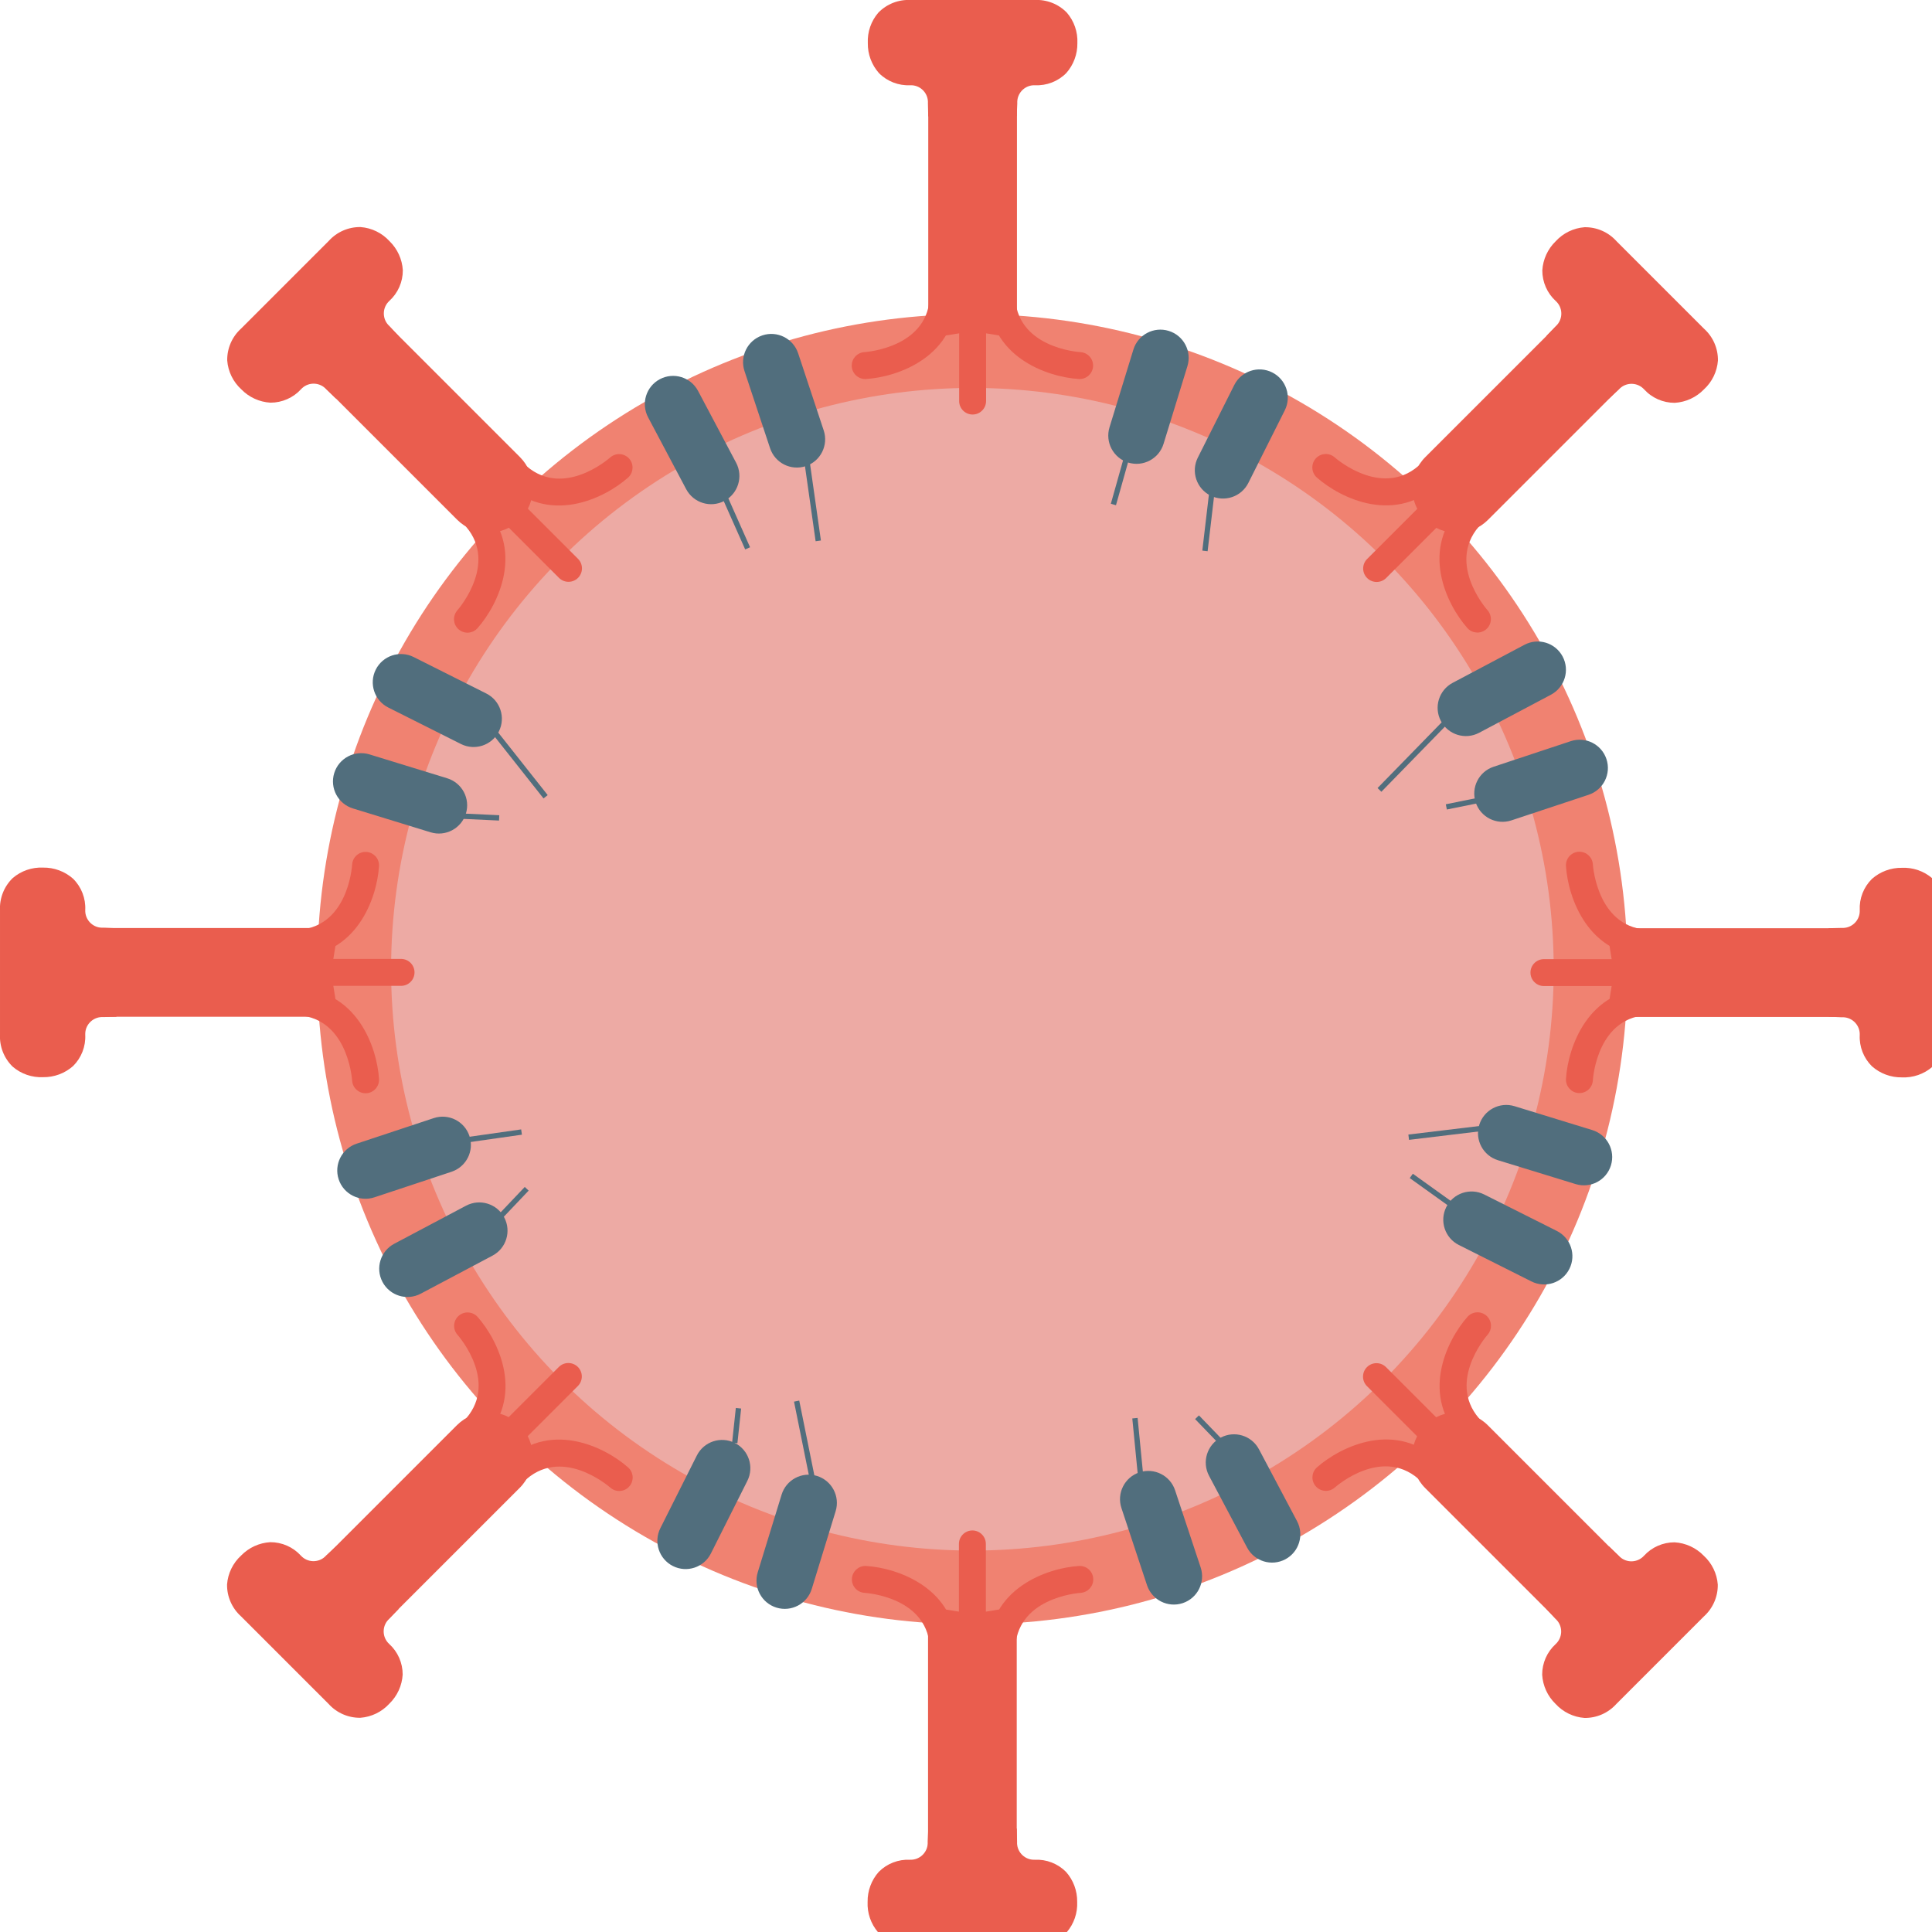           <svg
            width="100%"
            height="100%"
            className="virus-replicant"
            version="1.1"
            xmlns="http://www.w3.org/2000/svg"
            xmlnsXlink="http://www.w3.org/1999/xlink"
            viewBox="0 0 362 362"
          >
            <title>virus replicant</title>
            <circle fill="#F08271" cx="182.199" cy="181.609" r="122.759" />
            <circle fill="#EDAAA4" cx="182.199" cy="181.608" r="108.92" />
            <g>
              <path
                fill="#EA5D4E"
                d="M182.197,302.184L182.197,302.184c4.57,0,8.31-2.508,8.31,2.062v44.904
		c-0.014,4.584-3.726,8.295-8.31,8.309l0,0c-4.583-0.014-8.295-3.725-8.309-8.309v-44.904
		C173.888,299.676,177.627,302.184,182.197,302.184z"
              />
              <path
                fill="#EA5D4E"
                d="M202.324,293.415c1.394,0.002,2.521,1.133,2.52,2.525c-0.002,1.33-1.036,2.43-2.364,2.514
		c-0.553,0.037-12.261,0.959-12.261,10.84c0.004,1.395-1.123,2.525-2.516,2.529s-2.524-1.123-2.528-2.516c0-0.004,0-0.008,0-0.014
		c0-11.73,11.115-15.513,16.993-15.874C202.22,293.417,202.273,293.415,202.324,293.415z"
              />
              <path
                fill="#EA5D4E"
                d="M162.14,293.415c0.053,0,0.104,0.002,0.156,0.005c5.878,0.361,16.993,4.144,16.993,15.874
		c0.004,1.395-1.123,2.525-2.516,2.529s-2.525-1.123-2.528-2.516c0-0.004,0-0.008,0-0.014c0-9.971-11.758-10.809-12.258-10.84
		c-1.39-0.086-2.447-1.281-2.361-2.672C159.708,294.453,160.809,293.417,162.14,293.415L162.14,293.415z"
              />
              <g>
                <path
                  fill="#EA5D4E"
                  d="M170.6,361.913h23.194c5.979,0,5.513-5.514,5.513-5.514s0.289-5.416-5.417-5.416s-5.841-5.842-5.841-5.842
			h-11.704c0,0-0.135,5.842-5.841,5.842s-5.417,5.416-5.417,5.416S164.621,361.913,170.6,361.913z"
                />
                <path
                  fill="#EA5D4E"
                  d="M176.345,342.62h14.168l0.057,2.463c-0.104,1.76,1.236,3.271,2.995,3.375
			c0.108,0.008,0.217,0.008,0.325,0.004c2.185-0.104,4.311,0.723,5.852,2.273c1.375,1.549,2.12,3.557,2.089,5.627
			c0.095,2.08-0.609,4.119-1.969,5.697c-1.585,1.631-3.797,2.498-6.067,2.375H170.6c-2.271,0.123-4.483-0.744-6.067-2.375
			c-1.359-1.578-2.063-3.617-1.969-5.697c-0.031-2.07,0.714-4.078,2.088-5.627c1.541-1.551,3.668-2.377,5.853-2.273
			c1.765,0.07,3.253-1.301,3.324-3.066c0.005-0.111,0.004-0.225-0.004-0.336l0.104-2.412L176.345,342.62z M185.945,347.665h-7.495
			c-0.975,3.553-4.264,5.971-7.945,5.84c-0.787-0.072-1.57,0.174-2.175,0.684c-0.48,0.596-0.736,1.342-0.723,2.107l0.004,0.141
			l-0.011,0.176l0,0c-0.021,0.74,0.213,1.463,0.662,2.051c0.648,0.549,1.492,0.812,2.338,0.727h23.194
			c0.854,0.088,1.705-0.182,2.354-0.742c0.44-0.586,0.668-1.303,0.646-2.035l-0.015-0.174l0.01-0.172
			c0.007-0.756-0.248-1.49-0.724-2.078c-0.604-0.51-1.388-0.756-2.175-0.684C190.207,353.635,186.919,351.217,185.945,347.665z"
                />
              </g>
              <path
                fill="#EA5D4E"
                d="M182.198,286.764c1.393,0,2.521,1.129,2.521,2.521v0.001v19.093c0,1.393-1.13,2.521-2.523,2.521
		c-1.392-0.002-2.52-1.129-2.521-2.521v-19.093C179.675,287.894,180.804,286.764,182.198,286.764L182.198,286.764z"
              />
            </g>
            <path
              fill="#516E7D"
              d="M73.869,233.043l13.451-7.129c2.584-1.369,5.789-0.385,7.158,2.199l0,0c1.369,2.584,0.385,5.789-2.199,7.158
	l-13.451,7.129c-2.584,1.369-5.788,0.385-7.158-2.199l0,0C70.301,237.618,71.285,234.413,73.869,233.043z"
            />
            <path
              fill="#516E7D"
              d="M272.185,127.944l13.451-7.128c2.584-1.37,5.788-0.385,7.158,2.199l0,0c1.369,2.584,0.385,5.789-2.199,7.158
	l-13.451,7.129c-2.584,1.369-5.789,0.385-7.158-2.199l0,0C268.616,132.519,269.601,129.314,272.185,127.944z"
            />
            <path
              fill="#516E7D"
              d="M66.821,214.292l14.449-4.79c2.776-0.92,5.772,0.584,6.692,3.359l0,0c0.921,2.775-0.584,5.771-3.359,6.692
	l-14.45,4.79c-2.775,0.92-5.771-0.584-6.692-3.359l0,0C62.54,218.209,64.044,215.213,66.821,214.292z"
            />
            <path
              fill="#516E7D"
              d="M279.862,143.664l14.449-4.791c2.776-0.92,5.772,0.584,6.692,3.359l0,0c0.921,2.776-0.584,5.772-3.359,6.692
	l-14.45,4.791c-2.775,0.92-5.771-0.584-6.692-3.36l0,0C275.581,147.58,277.085,144.583,279.862,143.664z"
            />
            <path
              fill="#516E7D"
              d="M69.239,141.354l14.552,4.471c2.795,0.859,4.365,3.821,3.507,6.617l0,0
	c-0.859,2.795-3.821,4.365-6.617,3.506l-14.552-4.471c-2.796-0.858-4.365-3.821-3.507-6.616l0,0
	C63.481,142.066,66.443,140.496,69.239,141.354z"
            />
            <path
              fill="#516E7D"
              d="M283.784,207.268l14.552,4.471c2.796,0.859,4.365,3.821,3.507,6.617l0,0
	c-0.859,2.795-3.821,4.365-6.617,3.506l-14.552-4.471c-2.795-0.859-4.365-3.82-3.507-6.616h0.001
	C278.027,207.979,280.989,206.409,283.784,207.268z"
            />
            <path
              fill="#516E7D"
              d="M77.513,123.111l13.605,6.83c2.613,1.312,3.668,4.495,2.356,7.108l0,0c-1.312,2.613-4.494,3.668-7.108,2.356
	l-13.604-6.83c-2.613-1.312-3.669-4.495-2.356-7.108l0,0C71.717,122.854,74.9,121.799,77.513,123.111z"
            />
            <path
              fill="#516E7D"
              d="M278.098,223.811l13.604,6.83c2.613,1.312,3.669,4.494,2.356,7.108l0,0
	c-1.312,2.613-4.494,3.669-7.107,2.356l-13.605-6.83c-2.613-1.312-3.668-4.494-2.356-7.107l0,0
	C272.302,223.554,275.484,222.5,278.098,223.811z"
            />
            <path
              fill="#516E7D"
              d="M130.797,73.246l7.128,13.451c1.37,2.584,0.386,5.789-2.198,7.158l0,0c-2.584,1.369-5.789,0.385-7.158-2.199
	l-7.129-13.451c-1.369-2.584-0.385-5.789,2.199-7.158l0,0C126.223,69.677,129.428,70.662,130.797,73.246z"
            />
            <path
              fill="#516E7D"
              d="M235.896,271.561l7.129,13.451c1.369,2.584,0.385,5.788-2.199,7.158l0,0
	c-2.584,1.369-5.789,0.385-7.158-2.199l-7.128-13.451c-1.37-2.584-0.385-5.789,2.198-7.158l0,0
	C231.322,267.993,234.527,268.977,235.896,271.561z"
            />
            <path
              fill="#516E7D"
              d="M149.549,66.197l4.79,14.45c0.92,2.776-0.584,5.772-3.359,6.692l0,0c-2.776,0.92-5.772-0.584-6.692-3.36
	l-4.791-14.45c-0.92-2.776,0.584-5.772,3.36-6.692l0,0C145.632,61.917,148.628,63.421,149.549,66.197z"
            />
            <path
              fill="#516E7D"
              d="M220.177,279.237l4.791,14.451c0.92,2.775-0.584,5.771-3.36,6.691l0,0c-2.775,0.92-5.771-0.584-6.692-3.359
	l-4.79-14.45c-0.92-2.776,0.584-5.772,3.359-6.692l0,0C216.261,274.958,219.257,276.461,220.177,279.237z"
            />
            <path
              fill="#516E7D"
              d="M222.486,68.614l-4.471,14.552c-0.858,2.795-3.821,4.366-6.616,3.507l0,0
	c-2.796-0.859-4.365-3.821-3.507-6.617l4.471-14.552c0.859-2.795,3.821-4.365,6.617-3.506l0,0
	C221.775,62.856,223.345,65.819,222.486,68.614z"
            />
            <path
              fill="#516E7D"
              d="M156.573,283.161l-4.471,14.552c-0.859,2.796-3.821,4.366-6.617,3.507l0,0
	c-2.795-0.859-4.365-3.821-3.506-6.617l4.471-14.552c0.858-2.796,3.821-4.365,6.616-3.507l0,0
	C155.862,277.403,157.431,280.365,156.573,283.161z"
            />
            <path
              fill="#516E7D"
              d="M240.73,76.889l-6.83,13.605c-1.312,2.613-4.494,3.668-7.108,2.356l0,0
	c-2.613-1.312-3.668-4.494-2.356-7.107l6.831-13.605c1.312-2.613,4.494-3.668,7.107-2.356l0,0
	C240.987,71.094,242.042,74.276,240.73,76.889z"
            />
            <path
              fill="#516E7D"
              d="M140.03,277.473l-6.831,13.605c-1.312,2.613-4.494,3.668-7.107,2.356l0,0
	c-2.613-1.312-3.669-4.494-2.356-7.108l6.83-13.604c1.312-2.613,4.494-3.669,7.108-2.356l0,0
	C140.286,271.678,141.341,274.86,140.03,277.473z"
            />
            <line
              fill="none"
              stroke="#516E7D"
              strokeWidth="3"
              strokeLinecap="round"
              strokeMiterlimit="10"
              x1="137.673"
              y1="270.366"
              x2="138.37"
              y2="263.866"
            />
            <line
              fill="none"
              stroke="#516E7D"
              strokeWidth="3"
              strokeLinecap="round"
              strokeMiterlimit="10"
              x1="93.538"
              y1="228.165"
              x2="98.688"
              y2="222.743"
            />
            <line
              fill="none"
              stroke="#516E7D"
              strokeWidth="3"
              strokeLinecap="round"
              strokeMiterlimit="10"
              x1="86.774"
              y1="213.668"
              x2="97.721"
              y2="212.112"
            />
            <line
              fill="none"
              stroke="#516E7D"
              strokeWidth="3"
              strokeLinecap="round"
              strokeMiterlimit="10"
              x1="152.406"
              y1="278.071"
              x2="149.265"
              y2="262.528"
            />
            <line
              fill="none"
              stroke="#516E7D"
              strokeWidth="3"
              strokeLinecap="round"
              strokeMiterlimit="10"
              x1="86.057"
              y1="152.899"
              x2="93.527"
              y2="153.248"
            />
            <line
              fill="none"
              stroke="#516E7D"
              strokeWidth="3"
              strokeLinecap="round"
              strokeMiterlimit="10"
              x1="91.278"
              y1="135.44"
              x2="102.231"
              y2="149.293"
            />
            <line
              fill="none"
              stroke="#516E7D"
              strokeWidth="3"
              strokeLinecap="round"
              strokeMiterlimit="10"
              x1="229.48"
              y1="270.93"
              x2="224.288"
              y2="265.549"
            />
            <line
              fill="none"
              stroke="#516E7D"
              strokeWidth="3"
              strokeLinecap="round"
              strokeMiterlimit="10"
              x1="278.768"
              y1="149.615"
              x2="270.999"
              y2="151.188"
            />
            <line
              fill="none"
              stroke="#516E7D"
              strokeWidth="3"
              strokeLinecap="round"
              strokeMiterlimit="10"
              x1="271.358"
              y1="134.796"
              x2="258.472"
              y2="148.004"
            />
            <line
              fill="none"
              stroke="#516E7D"
              strokeWidth="3"
              strokeLinecap="round"
              strokeMiterlimit="10"
              x1="278.446"
              y1="211.333"
              x2="263.948"
              y2="213.079"
            />
            <line
              fill="none"
              stroke="#516E7D"
              strokeWidth="3"
              strokeLinecap="round"
              strokeMiterlimit="10"
              x1="213.734"
              y1="276.733"
              x2="212.658"
              y2="265.727"
            />
            <line
              fill="none"
              stroke="#516E7D"
              strokeWidth="3"
              strokeLinecap="round"
              strokeMiterlimit="10"
              x1="273.421"
              y1="226.774"
              x2="264.435"
              y2="220.331"
            />
            <line
              fill="none"
              stroke="#516E7D"
              strokeWidth="3"
              strokeLinecap="round"
              strokeMiterlimit="10"
              x1="135.45"
              y1="92.311"
              x2="140.083"
              y2="102.743"
            />
            <line
              fill="none"
              stroke="#516E7D"
              strokeWidth="3"
              strokeLinecap="round"
              strokeMiterlimit="10"
              x1="150.837"
              y1="83.857"
              x2="153.319"
              y2="101.341"
            />
            <line
              fill="none"
              stroke="#516E7D"
              strokeWidth="3"
              strokeLinecap="round"
              strokeMiterlimit="10"
              x1="211.188"
              y1="85.402"
              x2="208.62"
              y2="94.528"
            />
            <line
              fill="none"
              stroke="#516E7D"
              strokeWidth="3"
              strokeLinecap="round"
              strokeMiterlimit="10"
              x1="227.224"
              y1="90.904"
              x2="225.775"
              y2="103.226"
            />
            <g>
              <path
                fill="#EA5D4E"
                d="M182.238,62.25L182.238,62.25c-4.57,0-8.31,2.509-8.31-2.062V15.283c0.014-4.583,3.726-8.295,8.31-8.309
		l0,0c4.583,0.014,8.295,3.726,8.309,8.309v44.905C190.546,64.758,186.807,62.25,182.238,62.25z"
              />
              <path
                fill="#EA5D4E"
                d="M162.11,71.02c-1.393-0.001-2.521-1.132-2.52-2.525c0.002-1.331,1.036-2.431,2.364-2.514
		c0.553-0.038,12.261-0.958,12.261-10.84c0.001-1.393,1.131-2.521,2.523-2.521c1.392,0.001,2.52,1.129,2.521,2.521
		c0,11.731-11.115,15.513-16.993,15.875C162.214,71.018,162.161,71.02,162.11,71.02z"
              />
              <path
                fill="#EA5D4E"
                d="M202.294,71.02c-0.053,0-0.104-0.001-0.156-0.005c-5.878-0.361-16.993-4.144-16.993-15.875
		c-0.004-1.393,1.123-2.525,2.516-2.529c1.393-0.003,2.525,1.123,2.528,2.516c0,0.004,0,0.008,0,0.013
		c0,9.972,11.758,10.809,12.258,10.84c1.39,0.085,2.447,1.282,2.362,2.672C204.727,69.981,203.626,71.018,202.294,71.02z"
              />
              <g>
                <path
                  fill="#EA5D4E"
                  d="M193.834,2.521H170.64c-5.979,0-5.513,5.513-5.513,5.513s-0.289,5.417,5.417,5.417
			s5.842,5.841,5.842,5.841h11.703c0,0,0.135-5.841,5.841-5.841c5.707,0,5.417-5.417,5.417-5.417S199.813,2.521,193.834,2.521z"
                />
                <path
                  fill="#EA5D4E"
                  d="M188.089,21.814h-14.168l-0.057-2.464c0.104-1.759-1.236-3.27-2.995-3.375
			c-0.108-0.006-0.217-0.007-0.325-0.003c-2.185,0.104-4.311-0.722-5.852-2.274c-1.375-1.549-2.12-3.556-2.089-5.626
			c-0.095-2.081,0.609-4.12,1.969-5.698c1.585-1.631,3.797-2.497,6.068-2.375h23.193c2.271-0.122,4.483,0.744,6.067,2.375
			c1.359,1.579,2.063,3.617,1.969,5.698c0.031,2.07-0.714,4.078-2.088,5.626c-1.541,1.552-3.668,2.378-5.853,2.274
			c-1.765-0.071-3.253,1.301-3.324,3.066c-0.005,0.112-0.004,0.224,0.004,0.335l-0.104,2.413L188.089,21.814z M178.49,16.771h7.495
			c0.976-3.553,4.264-5.971,7.945-5.841c0.787,0.072,1.57-0.174,2.175-0.683c0.48-0.596,0.736-1.342,0.723-2.107l-0.004-0.142
			l0.011-0.175v0c0.021-0.739-0.213-1.464-0.662-2.052c-0.648-0.549-1.492-0.811-2.338-0.727h-23.193
			c-0.854-0.087-1.706,0.182-2.354,0.744c-0.44,0.584-0.668,1.302-0.646,2.034l0.015,0.174l-0.009,0.173
			c-0.008,0.755,0.248,1.49,0.723,2.077c0.604,0.509,1.388,0.755,2.175,0.683C174.227,10.8,177.515,13.217,178.49,16.771z"
                />
              </g>
              <path
                fill="#EA5D4E"
                d="M182.237,77.669c-1.393,0-2.521-1.128-2.521-2.521c0,0,0,0,0-0.001V56.055
		c0.001-1.393,1.13-2.521,2.523-2.521c1.392,0,2.52,1.128,2.521,2.521v19.093C184.759,76.54,183.63,77.669,182.237,77.669
		C182.238,77.669,182.238,77.669,182.237,77.669z"
              />
            </g>
            <g>
              <path
                fill="#EA5D4E"
                d="M58.287,294.368l27.335-27.335c3.245-3.245,8.506-3.245,11.751,0l0,0c3.244,3.245,3.244,8.506,0,11.751
		l-27.335,27.334c-3.245,3.246-8.506,3.246-11.751,0l0,0C55.042,302.874,55.042,297.612,58.287,294.368z"
              />
              <path
                fill="#EA5D4E"
                d="M117.807,275.064c0.983,0.985,0.982,2.583-0.004,3.567c-0.941,0.939-2.452,0.986-3.45,0.105
		c-0.417-0.363-9.347-7.992-16.334-1.004c-0.985,0.984-2.582,0.984-3.567,0c-0.984-0.985-0.984-2.582,0-3.566l0,0
		c8.295-8.296,18.829-3.111,23.241,0.79C117.732,274.991,117.77,275.028,117.807,275.064z"
              />
              <path
                fill="#EA5D4E"
                d="M89.392,246.649c0.037,0.037,0.072,0.074,0.107,0.114c3.9,4.411,9.086,14.946,0.79,23.241
		c-0.986,0.982-2.584,0.979-3.566-0.009c-0.979-0.983-0.979-2.574,0-3.559c7.051-7.051-0.67-15.956-1.002-16.333
		c-0.923-1.043-0.824-2.637,0.22-3.559C86.938,245.663,88.449,245.708,89.392,246.649L89.392,246.649z"
              />
              <g>
                <path
                  fill="#EA5D4E"
                  d="M46.939,301.067l6.463,6.463l3.476,3.475l6.462,6.463c4.228,4.227,7.797,0,7.797,0s4.034-3.625,0-7.66
			c-4.035-4.035,0-8.262,0-8.262l-8.275-8.275c0,0-4.227,4.035-8.262,0s-7.66,0-7.66,0S42.711,296.838,46.939,301.067z"
                />
                <path
                  fill="#EA5D4E"
                  d="M64.644,291.487l10.018,10.018l-1.702,1.783c-1.317,1.17-1.438,3.186-0.269,4.504
			c0.072,0.08,0.148,0.158,0.229,0.232c1.618,1.471,2.537,3.559,2.529,5.746c-0.123,2.066-1.016,4.012-2.501,5.455
			c-1.405,1.537-3.345,2.48-5.422,2.637c-2.273,0.033-4.45-0.92-5.97-2.611l-16.4-16.4c-1.691-1.52-2.645-3.697-2.611-5.971
			c0.155-2.076,1.099-4.016,2.637-5.421c1.442-1.485,3.389-2.378,5.455-2.501c2.188-0.008,4.275,0.911,5.746,2.529
			c1.197,1.299,3.221,1.381,4.52,0.184c0.082-0.076,0.16-0.156,0.234-0.24l1.779-1.633L64.644,291.487z M67.865,301.84l-5.3-5.299
			c-3.202,1.822-7.236,1.207-9.749-1.488c-0.505-0.607-1.233-0.987-2.021-1.055c-0.762,0.082-1.47,0.429-2.001,0.979l-0.098,0.103
			l-0.132,0.117h0.001c-0.538,0.508-0.885,1.185-0.982,1.918c0.07,0.848,0.481,1.629,1.139,2.168l16.401,16.4
			c0.541,0.664,1.334,1.076,2.189,1.137c0.726-0.102,1.394-0.447,1.896-0.98l0.112-0.133l0.129-0.117
			c0.54-0.527,0.878-1.229,0.957-1.98c-0.066-0.787-0.446-1.514-1.055-2.02C66.657,309.079,66.041,305.043,67.865,301.84z"
                />
              </g>
              <path
                fill="#EA5D4E"
                d="M108.277,256.129c0.985,0.984,0.985,2.581,0.001,3.566h-0.001l-13.501,13.501
		c-0.982,0.987-2.579,0.991-3.566,0.009s-0.991-2.58-0.009-3.566c0.003-0.004,0.006-0.006,0.009-0.01l13.501-13.5
		C105.695,255.145,107.291,255.144,108.277,256.129L108.277,256.129z"
              />
            </g>
            <g>
              <path
                fill="#EA5D4E"
                d="M267.061,85.65l27.335-27.334c3.245-3.245,8.506-3.245,11.751,0l0,0c3.245,3.245,3.245,8.506,0,11.751
		l-27.335,27.334c-3.244,3.245-8.506,3.245-11.751,0l0,0C263.817,94.156,263.817,88.896,267.061,85.65z"
              />
              <path
                fill="#EA5D4E"
                d="M246.627,89.37c-0.983-0.986-0.982-2.583,0.004-3.566c0.941-0.94,2.452-0.987,3.45-0.106
		c0.417,0.364,9.347,7.992,16.335,1.004c0.984-0.985,2.581-0.985,3.566,0c0.984,0.985,0.984,2.582,0,3.567l0,0
		c-8.295,8.295-18.829,3.11-23.241-0.791C246.702,89.443,246.664,89.407,246.627,89.37z"
              />
              <path
                fill="#EA5D4E"
                d="M275.042,117.785c-0.037-0.037-0.072-0.075-0.107-0.114c-3.9-4.411-9.086-14.945-0.79-23.241
		c0.984-0.985,2.581-0.985,3.566,0c0.984,0.985,0.984,2.582,0,3.567c-7.051,7.051,0.671,15.957,1.002,16.333
		c0.923,1.043,0.824,2.637-0.219,3.56C277.496,118.771,275.985,118.726,275.042,117.785z"
              />
              <g>
                <path
                  fill="#EA5D4E"
                  d="M317.495,63.368l-6.463-6.462l-3.475-3.476l-6.463-6.462c-4.228-4.228-7.797,0-7.797,0
			s-4.034,3.625,0,7.66c4.035,4.035,0,8.261,0,8.261l8.276,8.275c0,0,4.226-4.035,8.261,0c4.035,4.035,7.66,0,7.66,0
			S321.723,67.595,317.495,63.368z"
                />
                <path
                  fill="#EA5D4E"
                  d="M299.791,72.947l-10.019-10.018l1.702-1.782c1.317-1.169,1.438-3.186,0.269-4.504
			c-0.072-0.081-0.148-0.158-0.228-0.231c-1.618-1.471-2.538-3.559-2.53-5.746c0.123-2.067,1.016-4.013,2.501-5.455
			c1.405-1.539,3.345-2.482,5.422-2.638c2.273-0.032,4.45,0.92,5.97,2.612l16.4,16.4c1.692,1.52,2.645,3.696,2.611,5.97
			c-0.155,2.078-1.099,4.017-2.637,5.421c-1.442,1.486-3.389,2.378-5.455,2.501c-2.188,0.008-4.275-0.912-5.746-2.53
			c-1.197-1.298-3.221-1.38-4.52-0.183c-0.082,0.076-0.16,0.156-0.234,0.24l-1.779,1.632L299.791,72.947z M296.57,62.593l5.3,5.3
			c3.202-1.823,7.236-1.207,9.749,1.488c0.505,0.608,1.233,0.988,2.021,1.055c0.762-0.082,1.47-0.429,2.001-0.979l0.098-0.103
			l0.132-0.117l-0.001,0.001c0.538-0.508,0.885-1.186,0.983-1.919c-0.071-0.847-0.482-1.629-1.14-2.167l-16.4-16.4
			c-0.542-0.666-1.335-1.078-2.19-1.139c-0.726,0.102-1.394,0.448-1.896,0.981l-0.112,0.133l-0.129,0.116
			c-0.54,0.529-0.878,1.229-0.957,1.98c0.066,0.788,0.446,1.516,1.055,2.021C297.777,55.356,298.393,59.391,296.57,62.593z"
                />
              </g>
              <path
                fill="#EA5D4E"
                d="M256.157,108.305c-0.985-0.984-0.985-2.581-0.001-3.566c0,0,0.001,0,0.001,0l13.501-13.501
		c0.984-0.985,2.581-0.985,3.566,0s0.985,2.582,0,3.567l0,0l-13.501,13.5C258.74,109.29,257.143,109.29,256.157,108.305
		C256.157,108.305,256.157,108.305,256.157,108.305z"
              />
            </g>
            <g>
              <path
                fill="#EA5D4E"
                d="M62.249,182.197L62.249,182.197c0,4.57,2.509,8.31-2.062,8.31H15.283c-4.584-0.014-8.296-3.727-8.31-8.31
		l0,0c0.014-4.583,3.726-8.295,8.31-8.309h44.904C64.758,173.888,62.249,177.627,62.249,182.197z"
              />
              <path
                fill="#EA5D4E"
                d="M71.02,202.325c-0.002,1.393-1.132,2.521-2.525,2.52c-1.33-0.002-2.431-1.037-2.514-2.364
		c-0.038-0.553-0.959-12.261-10.841-12.261c-1.393,0.004-2.524-1.123-2.528-2.516s1.123-2.525,2.516-2.529c0.004,0,0.009,0,0.013,0
		c11.731,0,15.514,11.116,15.875,16.994C71.018,202.22,71.02,202.273,71.02,202.325z"
              />
              <path
                fill="#EA5D4E"
                d="M71.02,162.14c0,0.053-0.002,0.104-0.005,0.157c-0.361,5.877-4.144,16.993-15.875,16.993
		c-1.393,0-2.522-1.128-2.523-2.521c-0.001-1.393,1.128-2.522,2.521-2.523c0.001,0,0.002,0,0.003,0
		c9.972,0,10.81-11.757,10.841-12.257c0.085-1.39,1.281-2.448,2.672-2.362C69.982,159.708,71.018,160.808,71.02,162.14L71.02,162.14
		z"
              />
              <g>
                <path
                  fill="#EA5D4E"
                  d="M2.522,170.6v23.193c0,5.979,5.513,5.514,5.513,5.514s5.417,0.289,5.417-5.417s5.841-5.841,5.841-5.841
			v-11.704c0,0-5.841-0.135-5.841-5.841s-5.417-5.417-5.417-5.417S2.522,164.622,2.522,170.6z"
                />
                <path
                  fill="#EA5D4E"
                  d="M21.815,176.345v14.168l-2.464,0.057c-1.759-0.104-3.271,1.235-3.375,2.995
			c-0.006,0.107-0.007,0.217-0.003,0.324c0.104,2.186-0.722,4.312-2.273,5.853c-1.549,1.374-3.557,2.12-5.627,2.089
			c-2.081,0.094-4.119-0.609-5.698-1.969c-1.631-1.585-2.496-3.797-2.374-6.068V170.6c-0.122-2.271,0.743-4.483,2.374-6.068
			c1.579-1.359,3.617-2.063,5.698-1.969c2.07-0.031,4.078,0.714,5.627,2.088c1.552,1.542,2.378,3.667,2.273,5.852
			c-0.071,1.765,1.302,3.253,3.066,3.325c0.111,0.004,0.224,0.003,0.335-0.004l2.413,0.104L21.815,176.345z M16.771,185.944v-7.494
			c-3.554-0.975-5.971-4.264-5.842-7.946c0.072-0.787-0.174-1.57-0.683-2.175c-0.597-0.48-1.343-0.736-2.107-0.723l-0.142,0.004
			L7.822,167.6h0.001c-0.739-0.021-1.464,0.212-2.052,0.662c-0.549,0.649-0.812,1.493-0.727,2.338v23.193
			c-0.088,0.854,0.182,1.706,0.744,2.354c0.584,0.441,1.302,0.669,2.033,0.646l0.174-0.015l0.174,0.009
			c0.755,0.008,1.489-0.248,2.077-0.723c0.509-0.604,0.755-1.389,0.683-2.176C10.8,190.208,13.217,186.919,16.771,185.944z"
                />
              </g>
              <path
                fill="#EA5D4E"
                d="M77.669,182.197c0.001,1.393-1.128,2.522-2.521,2.522c-0.001,0-0.001,0-0.001,0H56.055
		c-1.394,0-2.521-1.131-2.521-2.523c0-1.392,1.128-2.52,2.521-2.521h19.093C76.54,179.675,77.669,180.804,77.669,182.197
		C77.669,182.197,77.669,182.197,77.669,182.197z"
              />
            </g>
            <g>
              <path
                fill="#EA5D4E"
                d="M302.185,182.237L302.185,182.237c0-4.57-2.509-8.309,2.062-8.309h44.904
		c4.584,0.013,8.296,3.726,8.31,8.309l0,0c-0.014,4.583-3.726,8.295-8.31,8.309h-44.904
		C299.676,190.546,302.185,186.807,302.185,182.237z"
              />
              <path
                fill="#EA5D4E"
                d="M293.414,162.109c0.002-1.393,1.133-2.521,2.525-2.519c1.33,0.001,2.431,1.036,2.514,2.364
		c0.038,0.553,0.959,12.261,10.841,12.261c1.393,0,2.522,1.128,2.523,2.521c0.001,1.393-1.128,2.523-2.521,2.524
		c-0.001,0-0.002,0-0.003,0c-11.731,0-15.514-11.116-15.875-16.993C293.416,162.214,293.414,162.161,293.414,162.109z"
              />
              <path
                fill="#EA5D4E"
                d="M293.414,202.294c0-0.053,0.002-0.104,0.005-0.157c0.361-5.877,4.144-16.992,15.875-16.992
		c1.393-0.004,2.525,1.123,2.528,2.516c0.004,1.393-1.123,2.525-2.516,2.528c-0.004,0-0.009,0-0.013,0
		c-9.972,0-10.81,11.757-10.84,12.257c-0.086,1.391-1.283,2.448-2.673,2.362C294.452,204.727,293.416,203.625,293.414,202.294
		L293.414,202.294z"
              />
              <g>
                <path
                  fill="#EA5D4E"
                  d="M361.912,193.834V170.64c0-5.979-5.513-5.513-5.513-5.513s-5.417-0.29-5.417,5.417
			s-5.841,5.842-5.841,5.842v11.703c0,0,5.841,0.136,5.841,5.842c0,5.707,5.417,5.417,5.417,5.417S361.912,199.813,361.912,193.834z
			"
                />
                <path
                  fill="#EA5D4E"
                  d="M342.619,188.088v-14.167l2.464-0.057c1.759,0.105,3.271-1.236,3.375-2.995
			c0.007-0.108,0.007-0.216,0.003-0.325c-0.104-2.185,0.723-4.311,2.274-5.852c1.548-1.375,3.556-2.12,5.626-2.089
			c2.081-0.094,4.119,0.61,5.698,1.969c1.631,1.585,2.496,3.797,2.374,6.068v23.194c0.122,2.271-0.743,4.482-2.374,6.067
			c-1.579,1.359-3.617,2.063-5.698,1.969c-2.07,0.031-4.078-0.714-5.626-2.089c-1.552-1.541-2.379-3.667-2.274-5.852
			c0.071-1.765-1.302-3.254-3.066-3.324c-0.111-0.006-0.224-0.004-0.335,0.004l-2.413-0.105L342.619,188.088z M347.663,178.49v7.495
			c3.554,0.975,5.971,4.264,5.842,7.945c-0.072,0.787,0.174,1.57,0.683,2.175c0.597,0.48,1.343,0.736,2.108,0.723l0.141-0.005
			l0.176,0.012h-0.001c0.739,0.021,1.464-0.213,2.052-0.662c0.549-0.648,0.812-1.492,0.727-2.338v-23.194
			c0.088-0.854-0.182-1.706-0.744-2.354c-0.584-0.44-1.302-0.668-2.033-0.646l-0.174,0.015l-0.174-0.009
			c-0.755-0.008-1.489,0.248-2.077,0.723c-0.509,0.604-0.755,1.388-0.683,2.175C353.634,174.227,351.217,177.515,347.663,178.49z"
                />
              </g>
              <path
                fill="#EA5D4E"
                d="M286.765,182.237c-0.001-1.393,1.128-2.522,2.521-2.522c0.001,0,0.001,0,0.001,0h19.093
		c1.394-0.001,2.523,1.127,2.524,2.521c0,1.393-1.128,2.523-2.521,2.523c-0.001,0-0.003,0-0.004,0h-19.093
		C287.894,184.759,286.765,183.63,286.765,182.237C286.765,182.237,286.765,182.237,286.765,182.237z"
              />
            </g>
            <g>
              <path
                fill="#EA5D4E"
                d="M58.316,58.288L58.316,58.288c3.245-3.245,8.506-3.245,11.751,0l27.335,27.334
		c3.245,3.245,3.245,8.506,0,11.751l0,0c-3.245,3.245-8.506,3.245-11.751,0L58.316,70.038
		C55.071,66.793,55.071,61.532,58.316,58.288z"
              />
              <path
                fill="#EA5D4E"
                d="M89.37,117.807c-0.986,0.984-2.583,0.982-3.566-0.004c-0.94-0.942-0.986-2.452-0.106-3.45
		c0.364-0.417,7.992-9.347,1.004-16.334c-0.986-0.984-0.987-2.581-0.004-3.567c0.983-0.986,2.581-0.988,3.566-0.004
		c0.002,0.001,0.003,0.003,0.005,0.004c8.295,8.295,3.109,18.829-0.791,23.241C89.443,117.732,89.406,117.77,89.37,117.807z"
              />
              <path
                fill="#EA5D4E"
                d="M117.785,89.392c-0.037,0.037-0.075,0.073-0.114,0.107c-4.411,3.9-14.945,9.086-23.241,0.791
		c-0.984-0.985-0.984-2.582,0-3.567c0.985-0.985,2.582-0.985,3.567,0l0,0c7.051,7.051,15.957-0.67,16.332-1.002
		c1.044-0.923,2.638-0.824,3.561,0.219C118.771,86.938,118.726,88.449,117.785,89.392L117.785,89.392z"
              />
              <g>
                <path
                  fill="#EA5D4E"
                  d="M63.367,46.938l-6.462,6.463l-3.476,3.476l-6.463,6.462c-4.228,4.228,0,7.796,0,7.796s3.625,4.035,7.66,0
			c4.035-4.035,8.262,0,8.262,0l8.275-8.275c0,0-4.035-4.227,0-8.261c4.034-4.035,0-7.66,0-7.66S67.595,42.711,63.367,46.938z"
                />
                <path
                  fill="#EA5D4E"
                  d="M72.948,64.644L62.929,74.662l-1.782-1.702c-1.17-1.318-3.186-1.438-4.504-0.269
			c-0.081,0.072-0.158,0.148-0.231,0.228c-1.472,1.618-3.56,2.537-5.746,2.53c-2.067-0.123-4.014-1.016-5.455-2.501
			c-1.539-1.405-2.482-3.344-2.638-5.421c-0.032-2.274,0.92-4.451,2.611-5.97l16.4-16.4c1.52-1.692,3.696-2.645,5.97-2.612
			c2.078,0.155,4.018,1.099,5.422,2.637c1.486,1.442,2.378,3.388,2.501,5.455c0.008,2.187-0.911,4.275-2.529,5.746
			c-1.299,1.197-1.381,3.221-0.184,4.519c0.076,0.083,0.156,0.161,0.24,0.234l1.633,1.78L72.948,64.644z M62.593,67.864l5.3-5.3
			c-1.823-3.202-1.207-7.236,1.487-9.749c0.608-0.505,0.988-1.233,1.056-2.021c-0.082-0.761-0.429-1.47-0.979-2.001l-0.104-0.097
			l-0.116-0.132l0.001,0c-0.509-0.538-1.186-0.885-1.919-0.982c-0.847,0.07-1.629,0.481-2.167,1.14l-16.4,16.4
			c-0.666,0.542-1.078,1.334-1.139,2.19c0.102,0.725,0.448,1.394,0.981,1.895l0.133,0.113l0.116,0.129
			c0.529,0.54,1.229,0.878,1.98,0.957c0.788-0.067,1.516-0.447,2.021-1.055C55.357,66.657,59.391,66.042,62.593,67.864z"
                />
              </g>
              <path
                fill="#EA5D4E"
                d="M108.305,108.277c-0.984,0.985-2.581,0.985-3.566,0v0L91.238,94.776c-0.984-0.986-0.982-2.583,0.004-3.566
		c0.984-0.982,2.578-0.982,3.562,0l13.501,13.5C109.289,105.695,109.29,107.292,108.305,108.277L108.305,108.277z"
              />
            </g>
            <g>
              <path
                fill="#EA5D4E"
                d="M267.032,267.061L267.032,267.061c3.245-3.244,8.506-3.244,11.751,0l27.335,27.335
		c3.245,3.245,3.245,8.505,0,11.751l0,0c-3.245,3.244-8.506,3.244-11.751,0l-27.335-27.335
		C263.788,275.567,263.788,270.306,267.032,267.061z"
              />
              <path
                fill="#EA5D4E"
                d="M275.064,246.627c0.986-0.984,2.583-0.982,3.566,0.004c0.94,0.941,0.987,2.451,0.106,3.449
		c-0.363,0.418-7.992,9.348-1.004,16.336c0.984,0.984,0.984,2.581,0,3.566c-0.985,0.984-2.582,0.984-3.567,0
		c-8.295-8.295-3.109-18.83,0.791-23.241C274.991,246.702,275.028,246.665,275.064,246.627z"
              />
              <path
                fill="#EA5D4E"
                d="M246.649,275.042c0.037-0.037,0.075-0.073,0.114-0.107c4.412-3.9,14.946-9.086,23.241-0.79
		c0.983,0.986,0.981,2.582-0.005,3.566c-0.984,0.981-2.578,0.981-3.562,0c-7.051-7.051-15.957,0.67-16.332,1.002
		c-1.044,0.922-2.638,0.824-3.56-0.219C245.662,277.497,245.708,275.985,246.649,275.042L246.649,275.042z"
              />
              <g>
                <path
                  fill="#EA5D4E"
                  d="M301.067,317.495l6.462-6.461l3.476-3.477l6.463-6.463c4.228-4.227,0-7.796,0-7.796
			s-3.625-4.034-7.66,0.001c-4.035,4.034-8.262-0.001-8.262-0.001l-8.275,8.276c0,0,4.035,4.227,0,8.26c-4.034,4.035,0,7.66,0,7.66
			S296.839,321.723,301.067,317.495z"
                />
                <path
                  fill="#EA5D4E"
                  d="M291.487,299.792l10.019-10.02l1.782,1.703c1.17,1.318,3.187,1.438,4.504,0.268
			c0.081-0.071,0.158-0.147,0.231-0.227c1.472-1.619,3.56-2.538,5.746-2.531c2.067,0.123,4.014,1.016,5.456,2.502
			c1.538,1.404,2.481,3.344,2.637,5.422c0.032,2.273-0.92,4.449-2.611,5.969l-16.4,16.4c-1.52,1.693-3.696,2.645-5.97,2.613
			c-2.077-0.156-4.017-1.1-5.422-2.639c-1.485-1.441-2.378-3.387-2.501-5.455c-0.008-2.188,0.911-4.273,2.529-5.746
			c1.299-1.197,1.381-3.221,0.184-4.52c-0.076-0.082-0.156-0.16-0.24-0.232l-1.633-1.781L291.487,299.792z M301.841,296.571
			l-5.3,5.299c1.823,3.201,1.207,7.236-1.487,9.748c-0.608,0.506-0.988,1.234-1.055,2.021c0.081,0.762,0.428,1.469,0.979,2.002
			l0.104,0.096l0.116,0.133l-0.001-0.002c0.509,0.539,1.186,0.887,1.919,0.984c0.847-0.072,1.629-0.482,2.167-1.141l16.4-16.4
			c0.666-0.541,1.078-1.334,1.139-2.189c-0.102-0.726-0.448-1.395-0.981-1.896l-0.133-0.112l-0.116-0.129
			c-0.529-0.539-1.229-0.879-1.98-0.957c-0.787,0.066-1.516,0.446-2.021,1.055C309.077,297.778,305.043,298.393,301.841,296.571z"
                />
              </g>
              <path
                fill="#EA5D4E"
                d="M256.129,256.157c0.984-0.984,2.581-0.984,3.566,0c0,0,0,0,0.001,0l13.5,13.502
		c0.985,0.984,0.985,2.581,0,3.566c-0.984,0.984-2.581,0.984-3.566,0l0,0l-13.501-13.501
		C255.145,258.739,255.144,257.143,256.129,256.157C256.129,256.158,256.129,256.158,256.129,256.157z"
              />
            </g>
          </svg>
